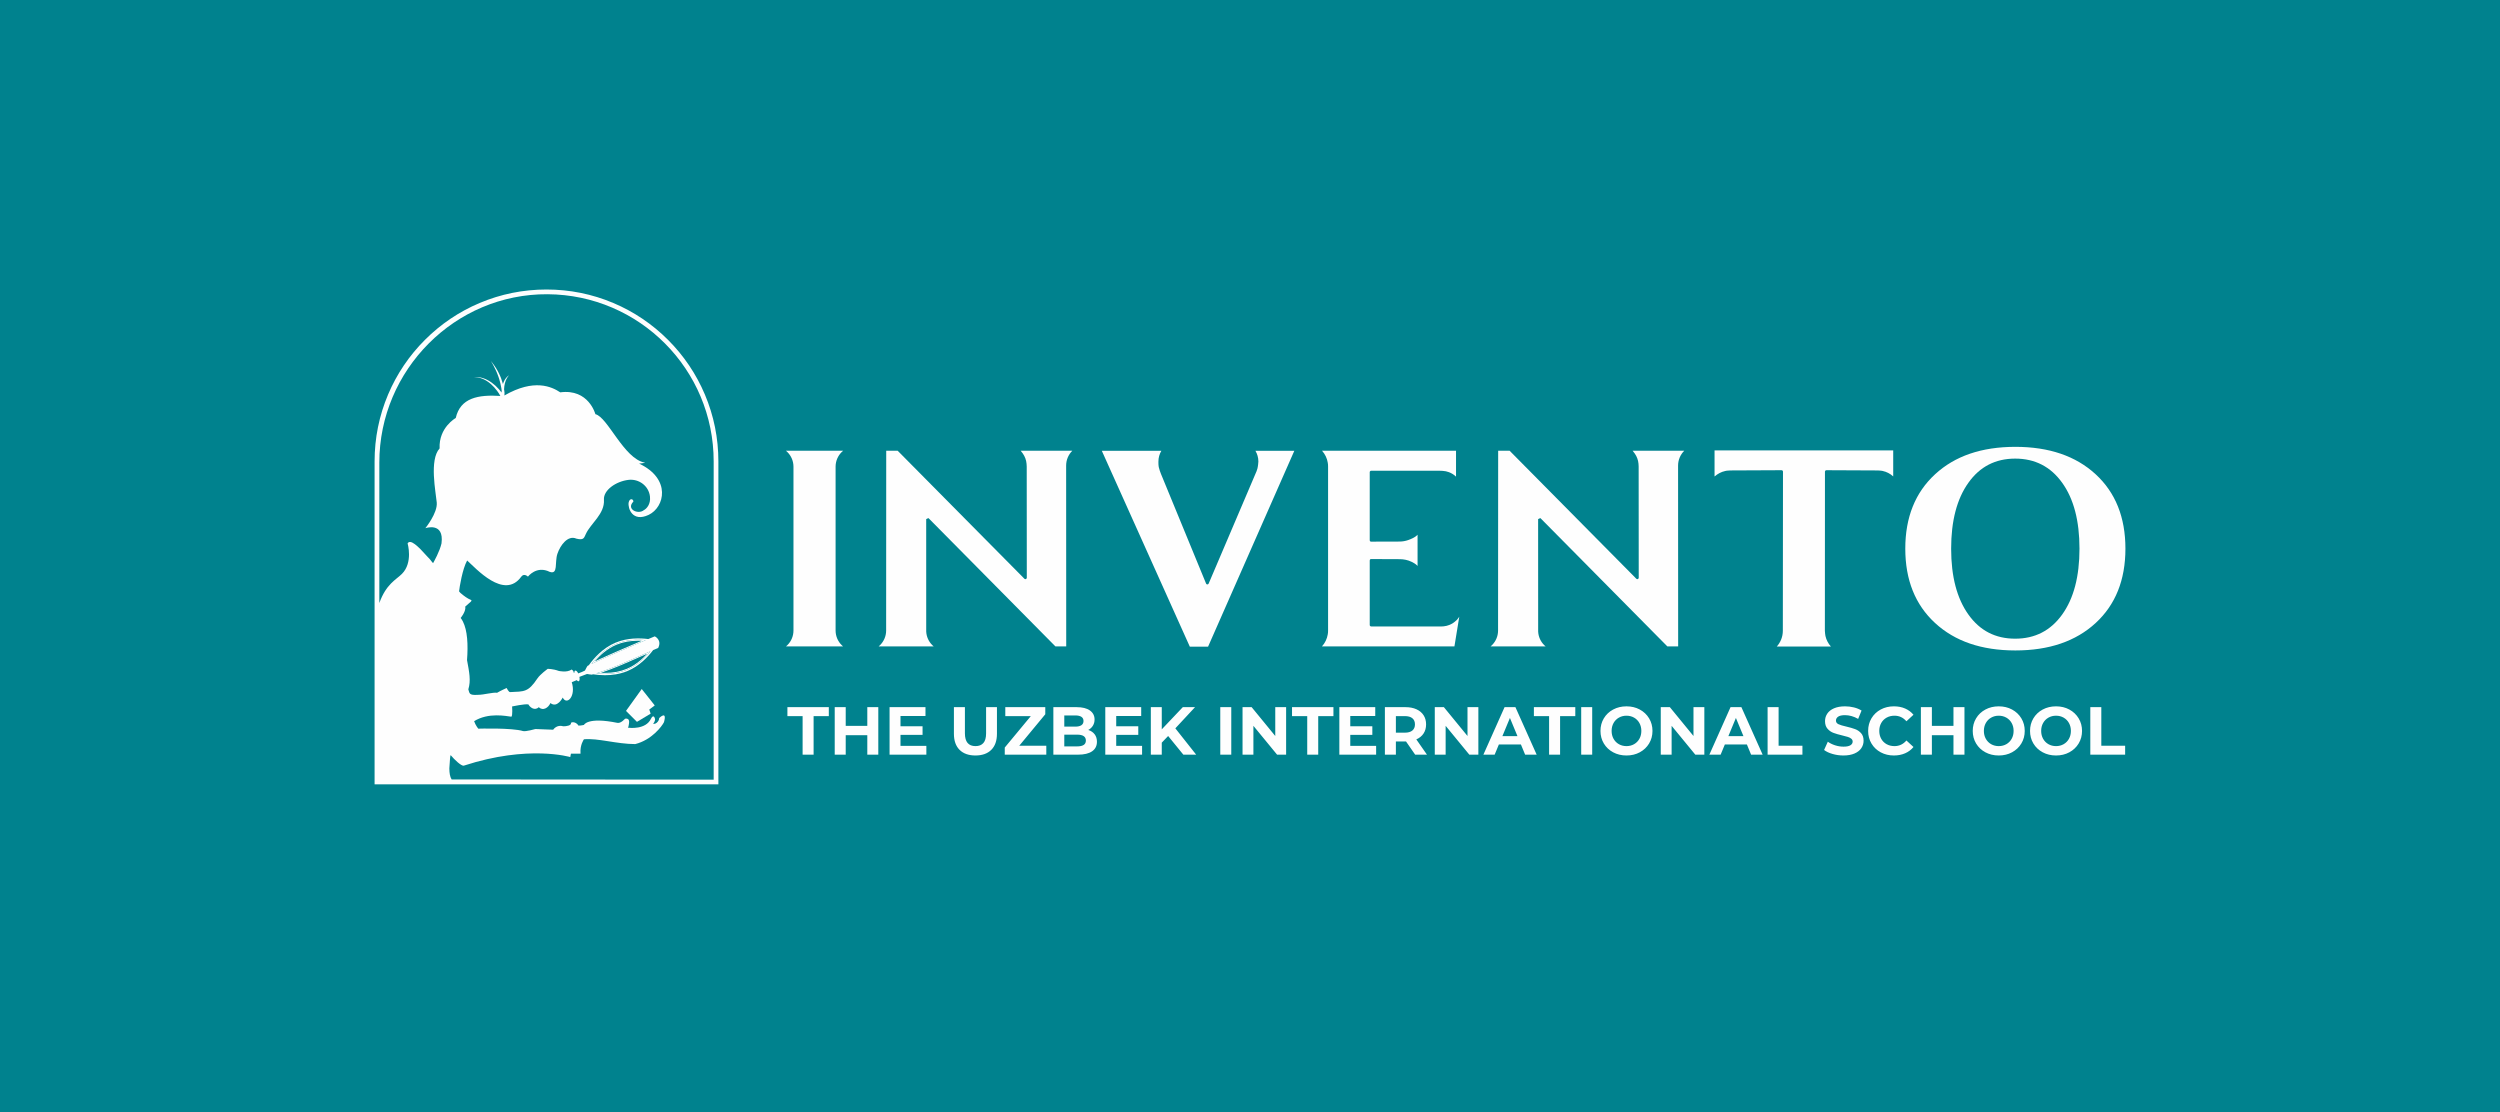 <?xml version="1.0" encoding="UTF-8"?>
<!DOCTYPE svg PUBLIC "-//W3C//DTD SVG 1.1//EN" "http://www.w3.org/Graphics/SVG/1.1/DTD/svg11.dtd">
<!-- Creator: CorelDRAW 2018 (64-Bit) -->
<svg xmlns="http://www.w3.org/2000/svg" xml:space="preserve" width="178.733mm" height="79.526mm" version="1.1" style="shape-rendering:geometricPrecision; text-rendering:geometricPrecision; image-rendering:optimizeQuality; fill-rule:evenodd; clip-rule:evenodd"
viewBox="0 0 17873.3 7952.6"
 xmlns:xlink="http://www.w3.org/1999/xlink">
 <defs>
  <style type="text/css">
   <![CDATA[
    .fil1 {fill:#FEFEFE}
    .fil0 {fill:#00828E}
   ]]>
  </style>
 </defs>
 <g id="Слой_x0020_1">
  <rect class="fil0" x="0" y="-0" width="17873.3" height="7952.6"/>
  <g id="_2729636404832">
   <path class="fil1" d="M4650.79 4655.68c-36.42,45.4 -93,101.09 -168.17,132.5 -78.46,32.79 -161.75,32.46 -219.92,25.69 132.21,-40.82 251.79,-99.14 388.09,-158.19zm-422.38 91.05c35.76,-46.73 95.41,-109.45 176.82,-143.66 74.71,-31 153.51,-32.28 211.08,-26.59 -96.94,40.84 -280.04,118.97 -387.9,170.25zm873.74 827.26l-1873.38 -1.47c-11.79,-17.74 -16.07,-46.12 -16.34,-79.06 4.96,-58.45 4.82,-100.55 11.04,-92.99 24.51,29.39 75.52,78.93 92.86,73.3 461.87,-150.7 760.52,-61.18 760.52,-61.18l4.96 -24.44 68.48 0c-4.95,-63.6 24.5,-102.7 24.5,-102.7 97.75,-9.7 234.78,34.28 366.74,34.28 117.49,-29.39 190.81,-127.14 205.4,-156.52 24.5,-88.11 -34.28,-29.32 -34.28,-29.32 0,24.49 -29.32,48.86 -43.91,39.02 9.7,-4.82 14.59,-24.37 14.59,-29.31 0,-4.9 -9.71,-43.99 -29.39,-4.9 -37.22,79.33 -154.32,65.35 -165.3,63.81 1.62,-0.6 5.3,-5.36 8.84,-34.42 4.96,-39.09 -29.25,-29.39 -29.25,-29.39 0,0 -29.26,34.21 -53.9,29.39 -215.09,-44.05 -239.54,14.66 -239.54,14.66 0,0 -19.61,4.9 -39.15,4.9 -14.74,-24.44 -43.99,-29.27 -53.83,-19.56 4.88,19.56 -34.21,24.5 -53.76,24.5 -49.01,-14.66 -73.3,24.44 -73.3,24.44l-127.21 -4.89c0,0 -68.48,19.56 -88.04,14.6 -78.26,-24.44 -320.4,-17.21 -320.4,-17.21 0,0 -19.62,-24.37 -29.46,-53.62 102.84,-63.6 227.56,-36.62 266.71,-31.87 9.71,-9.84 4.89,-73.44 4.89,-73.44 0,0 91.99,-19.55 116.49,-14.59 9.84,19.55 44.93,48.94 74.32,19.68 29.25,29.26 68.35,4.75 83.14,-29.38 48.81,39.09 87.9,-39.17 87.9,-39.17 29.06,58.17 96.54,-8.58 64.47,-109.79l35.69 -14.87c4.88,6.1 9.98,9.17 13.99,7.84 6.55,-2.07 8.36,-15 5.15,-31.14l54.36 -20.75c8.24,2.34 34.21,4.89 34.21,4.89 2.95,-0.87 5.89,-1.81 8.84,-2.55 23.37,3.55 52.42,6.5 84.76,6.5 49.67,0 106.91,-7.1 161.87,-29.99 84.9,-35.55 146.62,-101.5 183.04,-149.57 11.78,-5.08 23.83,-10.1 35.88,-15.12 29.4,-58.79 -24.3,-83.15 -24.3,-83.15 0,0 -17.6,7.23 -46.4,19.28 -59.65,-7.63 -148.95,-9.7 -233.11,25.5 -92.44,38.49 -157.26,113.15 -192,161.62 -2.68,1.34 -5.35,2.54 -7.83,3.87 -3.95,1.88 -14.67,25.25 -19.68,34.21 -6.5,4.57 -33.07,14.8 -48.06,20.42 -6.77,-13.65 -15.41,-22.02 -21.57,-20.01 -4.28,1.34 -6.49,7.37 -6.76,15.73 -1,0.47 -1.94,1.01 -2.95,1.48 -0.6,-11.18 -8.36,-21.16 -16,-24.98 -34.21,24.51 -92.98,9.85 -92.98,9.85 -38.96,-14.67 -78.2,-14.67 -78.2,-14.67 0,0 -53.76,39.17 -73.31,68.42 -66.34,99.35 -92.98,92.99 -195.68,97.89 -9.65,0.39 -24.51,-29.39 -24.51,-29.39 0,0 -43.91,19.54 -68.35,34.21 -29.46,-4.82 -92.99,14.65 -137.04,14.65 -68.42,5.03 -58.72,-14.65 -68.42,-39.16 19.35,-63.47 6.7,-122.11 -9.3,-209.08 0,-0.14 0,-0.14 0,-0.14 8.36,-110.92 3.07,-211.81 -29.53,-275.88 -4.68,-9.24 -9.97,-17.8 -16,-25.44 0,0 7.97,-9.51 16,-22.77 2.48,-4.08 4.95,-8.5 7.24,-13.11 2.27,-4.55 4.41,-9.31 6.09,-14.2 3.67,-10.57 5.42,-21.29 3.07,-30.73 14.26,-14.32 31.66,-26.38 39.97,-35.21 0.14,-0.19 0.33,-0.34 0.47,-0.47 0,0 0,0 0,-0.06 2.81,-3.01 4.41,-5.7 4.41,-7.84 0,-2 -1.4,-3.69 -4.55,-4.88 -22.43,-8.7 -47.46,-26.31 -74.18,-49.41 0,0 0,-0.07 -0.06,-0.07 -0.13,-0.21 -0.27,-0.27 -0.4,-0.4 -3.76,-3.95 -7.03,-7.63 -9.5,-10.85 3.41,-30.59 23.75,-159.6 57.77,-220.72 61.12,54.29 264.84,285.19 387.08,115.42 20.42,-27.18 47.55,0 47.55,0 0,0 61.11,-81.47 156.24,-33.94 61.13,20.35 33.94,-67.95 54.29,-129.08 20.42,-61.12 74.72,-135.84 135.84,-108.65 54.37,13.59 54.37,-6.77 67.96,-33.94 33.93,-74.72 135.83,-142.6 129,-244.5 -4.55,-68.56 86.23,-131.01 175.07,-141.73 75.31,-9.04 145.47,43.45 153.98,118.77 6.43,56.5 -25.11,88.3 -43.79,97.67 -40.77,33.95 -129.01,-6.82 -74.71,-61.12 0,-20.42 -27.19,-27.17 -33.94,6.76 -6.77,40.77 27.17,142.66 142.59,88.31 115.49,-54.37 163.02,-258.09 -67.87,-366.74 0,0 50.93,-4.95 40.76,-6.83 -149.42,-27.17 -264.91,-325.96 -353.21,-346.38 0,0 -47.54,-183.37 -251.26,-156.19 -60.31,-40.16 -186.84,-100.15 -399.14,22.36 0.81,-5.96 1.14,-11.85 0.81,-17.75 -0.46,-6.09 -1.07,-12.17 -2,-18.13 -0.41,-2.74 -0.95,-5.48 -1.41,-8.17 0.34,-7.77 0.93,-15.47 2.01,-23.16 2.01,-13.92 5.49,-27.59 10.57,-40.84 5.36,-13.12 13.06,-25.17 22.36,-36.56 -11.78,8.65 -22.02,19.89 -29.93,32.81 -5.35,9.37 -9.7,19.41 -13.11,29.72 -3.81,-13.99 -8.24,-27.85 -13.26,-41.37 -4.75,-11.05 -9.04,-22.29 -14.59,-33 -2.62,-5.36 -5.23,-10.78 -8.03,-16.01l-8.98 -15.6 -4.48 -7.76 -5.02 -7.43 -9.98 -14.86c-6.82,-9.78 -14.33,-19.08 -21.62,-28.39l8.77 15.46c2.94,5.16 6.22,10.11 8.83,15.4 5.23,10.64 11.12,20.83 15.74,31.67l7.36 16 6.56 16.34c4.62,10.71 7.97,21.95 11.78,33 7.03,22.23 12.32,44.92 15.93,67.74 0.94,5.43 1.62,10.85 2.15,16.28 -0.26,3.15 -0.67,6.3 -0.81,9.44 -0.06,1.33 0.07,2.67 0,4.08 -5.83,-7.9 -11.91,-15.6 -18.34,-22.9 -15.4,-17.46 -32.53,-33.41 -51.28,-47.06 -18.75,-13.66 -39.23,-24.97 -61.19,-32.27 -21.82,-7.29 -45.12,-10.3 -67.75,-7.7 22.77,-0.66 45.19,4.3 65.68,13.13 20.55,8.9 39.3,21.41 56.03,35.94 16.8,14.6 31.74,31.14 44.92,48.95 8.58,11.58 16.34,23.83 23.23,36.35 -160.07,-10.25 -286.4,14.39 -318.94,157.65 0,0 -122.24,67.96 -115.41,217.38 -74.72,81.48 -27.18,312.38 -20.42,387.09 6.83,74.71 -81.47,183.37 -81.47,183.37 0,0 135.83,-47.53 115.48,108.65 -12.58,56.71 -54.29,130.68 -60.39,141.4 -2.61,-3.08 -5.15,-6.09 -7.83,-9.05 -0.14,-0.12 -0.2,-0.25 -0.33,-0.39 -0.07,-0.19 -0.2,-0.33 -0.33,-0.47 -0.08,-0.07 0,-0.07 -0.08,-0.13 -0.06,-0.14 -0.19,-0.2 -0.27,-0.27 -7.16,-9.84 -18.48,-24.1 -31.19,-35.88 -0.2,-0.2 -0.34,-0.47 -0.53,-0.67 -0.07,0 -0.21,-0.07 -0.27,-0.14 0,-0.07 -0.08,-0.07 -0.08,-0.07l-0.2 -0.19c-67.07,-75.93 -121.24,-126.87 -140.92,-94.2 0,0 40.37,137.31 -40.43,218.11 -42.71,42.66 -112.53,71.83 -161.61,208.34l0 -1004.67c0,-661.51 541.2,-1207.06 1202.7,-1202.97 656.56,4.08 1187.58,537.65 1187.58,1195.27l0 2275.19zm-62.86 -2753.66c-61.86,-146.21 -150.51,-277.7 -263.31,-390.5 -112.8,-112.94 -244.29,-201.52 -390.64,-263.44 -151.56,-64.13 -312.57,-96.61 -478.33,-96.61 -165.96,0 -326.91,32.48 -478.47,96.61 -146.35,61.92 -277.71,150.5 -390.51,263.44 -112.93,112.8 -201.58,244.29 -263.43,390.5 -64.14,151.64 -96.61,312.5 -96.61,478.47l0 2308.88 2457.9 0 0 -2308.88c0,-165.97 -32.47,-326.83 -96.6,-478.47z"/>
   <polygon class="fil1" points="4641.82,5072.69 4651.59,5102.08 4553.78,5160.73 4475.52,5082.47 4587.99,4926.01 4680.98,5043.38 "/>
   <path class="fil1" d="M4650.79 4655.68c-136.3,59.05 -255.88,117.37 -388.09,158.19 18.48,2.15 39.42,3.65 61.92,3.65 48.6,0 104.44,-6.95 158,-29.34 75.17,-31.41 131.75,-87.1 168.17,-132.5l0 0zm-23.76 17.65c-34.29,38.32 -83.89,82.29 -147.02,108.66 -45.72,19.14 -98.01,28.83 -155.39,28.83 -9.23,0 -18.67,-0.25 -28.18,-0.77 90.92,-30.36 176.87,-68.55 267.32,-108.72 20.69,-9.17 41.77,-18.56 63.27,-28z"/>
   <path class="fil1" d="M4563.43 4573.85c-48.55,0 -104.44,6.91 -158.2,29.22 -81.41,34.21 -141.06,96.93 -176.82,143.66 107.86,-51.28 290.96,-129.41 387.9,-170.25 -16.13,-1.6 -33.94,-2.63 -52.88,-2.63l0 0zm0 0l0 6.69c8.16,0 16.39,0.2 24.62,0.59 -82.4,34.89 -232.37,98.98 -336.13,147.18 35.81,-42.1 88.24,-90.64 155.86,-119.06 45.92,-19.06 98.27,-28.71 155.65,-28.71l0 -6.69z"/>
   <path class="fil1" d="M12257.86 3220.73l0 185.79c21.59,-18.74 47.16,-32.94 76.17,-39.2 3.98,-0.56 7.97,-1.7 11.96,-2.26l0.55 0c7.97,-1.14 16.49,-1.72 24.47,-1.72l366.51 -1.69c2.2,0 3.85,0.56 5.08,1.69 0.55,0 0.55,0.58 0.55,0.58 2.2,1.7 3.99,4.53 3.99,7.96l-1.1 1137.47c0,43.75 -16.5,82.97 -43.31,113.07l387 0c-18.7,-21.01 -32.99,-47.16 -39.18,-76.13 -1.1,-3.99 -3.99,-28.98 -3.99,-36.94 0,0 0,-1125.54 0.55,-1130.09l0 -7.38c0,-1.71 0.55,-3.43 1.65,-5.12 0.69,-1.14 1.79,-2.27 2.89,-3.42 1.79,-1.13 3.44,-1.69 5.64,-1.69l364.86 1.69c4.53,0 9.07,0 13.61,0.58 3.43,0 7.42,0.57 10.72,1.14 0.69,0 1.24,0 1.79,0 3.43,0.56 6.73,1.12 10.72,1.7 29.01,6.24 55.13,19.88 76.16,39.2l0 -185.79 -1277.29 0 0 0.56z"/>
   <path class="fil1" d="M14743.15 4393.45c-82.48,115.32 -194.94,172.72 -335.85,172.72 -141.46,0 -252.82,-57.4 -334.62,-172.72 -82.35,-115.35 -123.31,-272.15 -123.31,-471.03 0,-198.28 40.96,-355.67 123.31,-471 81.8,-115.34 193.71,-172.73 334.62,-172.73 140.91,0 253.37,57.39 335.85,172.73 82.9,115.33 123.73,272.72 123.73,471 0,198.3 -40.83,355.68 -123.73,471.03zm239.21 -1002.84c-142.01,-130.67 -333.52,-196.01 -573.82,-196.01 -241,0 -432.37,65.34 -573.97,196.01 -142.01,130.69 -213.08,307.96 -213.08,531.81 0,223.87 71.07,401.13 213.08,531.82 141.6,130.68 332.97,196.01 573.97,196.01 240.3,0 431.81,-65.33 573.82,-196.01 142.01,-130.69 212.95,-307.95 212.95,-531.82 0,-223.85 -70.94,-401.12 -212.95,-531.81z"/>
   <path class="fil1" d="M10134.69 4046.29c-1.38,-1.47 -2.75,-2.95 -4.13,-4.37 -10.17,-10.16 -25.02,-18.88 -39.59,-25.81 -25.85,-12.35 -54.31,-18.25 -83.04,-18.42 -67.22,-0.37 -206.76,-0.84 -206.76,-0.84 -2.89,0.58 -5.23,1.72 -6.88,3.99 -1.09,1.71 -1.64,3.97 -1.64,6.24l0 461.36c0,3.42 1.64,6.27 3.98,7.96 1.1,0.56 2.2,1.14 3.44,1.7 1.1,0.57 1.65,0.57 2.75,0.57l503.44 0c4.67,0 9.21,-0.22 13.74,-0.68 14.71,-1.3 28.87,-4.77 42.07,-10.12 18.97,-7.56 36.02,-18.91 50.18,-33.11l0.27 0.23c6.74,-6.83 12.65,-14.27 17.88,-22.17 0.82,-1.26 1.78,-2.55 2.47,-3.85l-34.64 212.31 -947.08 0c21.59,-23.85 36.3,-53.41 41.52,-86.36 1.65,-8.52 2.2,-17.05 2.2,-26.15l0 -1173.83c0,-9.09 -0.55,-18.18 -2.2,-26.7 -5.08,-32.67 -19.79,-62.06 -41.1,-85.8l958.07 0 0 185.17c-14.44,-13.75 -31.48,-24.6 -50.32,-31.76 -14.43,-5.46 -29.83,-8.74 -45.92,-9.5 -1.1,-0.1 -12.78,-0.73 -17.32,-0.73l-495.6 0c-1.65,0.56 -2.75,1.14 -3.85,2.27 -2.34,1.7 -3.98,4.55 -3.98,7.39l0 487.49c0,1.71 0.55,3.98 1.64,5.68 1.24,1.71 2.89,2.83 5.23,3.41 0.55,0.56 1.65,0.56 2.75,0.56 0,0 179.68,-0.3 204.84,-0.61 20.48,-0.27 40.83,-3.74 60.21,-10.55 21.59,-7.6 48.53,-19.25 63.24,-33.89 1.38,-1.41 2.75,-2.9 4.13,-4.37l0 223.29z"/>
   <path class="fil1" d="M6017.49 4612.36c3.11,3.14 6.42,6.08 9.75,8.92l-407.84 0c3.46,-2.9 6.86,-5.96 10.04,-9.14 26.79,-26.7 43.32,-63.69 43.32,-104.49l0 -1172.14c-0.28,-40.35 -16.75,-76.83 -43.25,-103.3 -3.47,-3.41 -7,-6.7 -10.76,-9.77l409.2 0c-3.75,3.07 -7.35,6.36 -10.75,9.77 -26.51,26.47 -43.04,62.95 -43.25,103.3l0 1172.14c0,40.91 16.59,78.01 43.54,104.71z"/>
   <path class="fil1" d="M7622.74 4621.28l-77.26 0 -907.37 -917.03c-0.58,-1.14 -16.45,6.82 -16.45,7.38 0,0 0.06,801.47 0.13,803.63 1.96,37.78 18.05,71.75 43.11,96.83 3.25,3.23 6.64,6.29 10.11,9.19l-393.1 0c3.46,-2.9 6.86,-5.96 10.04,-9.14 26.5,-26.48 43.04,-62.96 43.32,-103.37l0.59 -1286.33 81.79 0 904.57 913.62 1.65 1.71c5.7,5.69 14.8,2.28 16.47,-4.54 0.57,-0.58 0.57,-1.14 0.57,-2.28l-0.57 -795.44c0,-4.67 -1.09,-19.71 -1.16,-19.84 -2.31,-26.98 -11.76,-51.97 -26.57,-72.95 -0.14,-0.4 -0.43,-0.79 -0.73,-1.13 -4.4,-6.76 -9.38,-13.13 -14.72,-19.15l368.76 0 0.22 0.18c-27.15,27.15 -43.98,64.64 -43.98,106.07l0.58 1292.59z"/>
   <path class="fil1" d="M11997.62 4621.28l-77.26 0 -907.34 -917.03c-0.55,-1.14 -16.5,6.82 -16.5,7.38 0,0 0.14,801.47 0.28,803.63 1.92,37.78 17.87,71.75 43.03,96.83 3.3,3.23 6.6,6.29 10.17,9.19l-393.18 0c3.44,-2.9 6.87,-5.96 10.04,-9.14 26.53,-26.48 43.02,-62.96 43.3,-103.37l0.69 -1286.33 81.8 0 904.45 913.62 1.65 1.71c5.77,5.69 14.85,2.28 16.5,-4.54 0.55,-0.58 0.55,-1.14 0.55,-2.28l-0.55 -795.44c0,-4.67 -1.1,-19.71 -1.1,-19.84 -2.34,-26.98 -11.83,-51.97 -26.54,-72.95 -0.27,-0.4 -0.55,-0.79 -0.82,-1.13 -4.4,-6.76 -9.35,-13.13 -14.71,-19.15l368.85 0 0.13 0.18c-27.08,27.15 -43.99,64.64 -43.99,106.07l0.55 1292.59z"/>
   <path class="fil1" d="M9253.47 3223.02l-616.49 1399.97 -130.7 0c-34.67,-76.7 -629,-1399.97 -629,-1399.97l425.66 0c-13.36,22.43 -21.09,48.69 -21.09,76.68l0 10.24c0,8.81 0.58,17.56 1.96,26.14 0.22,1.27 0.71,3.6 1.37,6.42 3.75,15.37 8.73,30.41 14.72,45.02l322.85 784.91c2.82,7.96 14.73,7.96 18.2,0l342.51 -803.4c2.89,-6.82 4.54,-13.07 6.33,-19.31 0,0 2.06,-9.22 2.75,-13.64 0.55,-2.56 3.98,-26.71 3.98,-36.38 0,-27.99 -7.69,-54.25 -21.03,-76.68l277.98 0z"/>
   <path class="fil1" d="M5738.15 5119.73l-108.71 0 0 -64.06 296.03 0 0 64.06 -108.71 0 0 275.65 -78.61 0 0 -275.65zm541.1 -64.06l0 339.71 -78.61 0 0 -139.28 -154.33 0 0 139.28 -78.62 0 0 -339.71 78.62 0 0 133.94 154.33 0 0 -133.94 78.61 0zm343.6 276.62l0 63.09 -263.03 0 0 -339.71 256.72 0 0 63.09 -178.59 0 0 73.76 157.73 0 0 61.15 -157.73 0 0 78.62 184.9 0zm350.88 68.91c-48.53,0 -86.31,-13.43 -113.33,-40.27 -27.01,-26.86 -40.51,-65.2 -40.51,-115.02l0 -190.24 78.61 0 0 187.32c0,60.83 25.24,91.24 75.71,91.24 24.59,0 43.36,-7.36 56.3,-22.08 12.94,-14.72 19.41,-37.77 19.41,-69.16l0 -187.32 77.65 0 0 190.24c0,49.82 -13.51,88.16 -40.52,115.02 -27.02,26.84 -64.8,40.27 -113.32,40.27zm506.65 -69.88l0 64.06 -297.01 0 0 -50.96 186.36 -224.69 -182.47 0 0 -64.06 285.84 0 0 50.95 -185.87 224.7 193.15 0zm299.92 -112.6c19.41,6.15 34.62,16.43 45.62,30.83 11,14.39 16.5,32.11 16.5,53.13 0,29.77 -11.57,52.66 -34.7,68.68 -23.13,16.01 -56.86,24.02 -101.18,24.02l-175.68 0 0 -339.71 165.97 0c41.41,0 73.2,7.92 95.36,23.77 22.17,15.86 33.25,37.37 33.25,64.55 0,16.5 -3.97,31.22 -11.9,44.16 -7.92,12.95 -19,23.14 -33.24,30.57zm-171.31 -103.85l0 80.08 78.13 0c19.42,0 34.14,-3.4 44.17,-10.19 10.02,-6.8 15.04,-16.83 15.04,-30.09 0,-13.27 -5.02,-23.21 -15.04,-29.85 -10.03,-6.63 -24.75,-9.95 -44.17,-9.95l-78.13 0zm91.72 221.3c20.71,0 36.31,-3.39 46.83,-10.19 10.52,-6.79 15.78,-17.31 15.78,-31.54 0,-28.15 -20.87,-42.22 -62.61,-42.22l-91.72 0 0 83.95 91.72 0zm464.44 -3.88l0 63.09 -263.03 0 0 -339.71 256.72 0 0 63.09 -178.59 0 0 73.76 157.72 0 0 61.15 -157.72 0 0 78.62 184.9 0zm186.35 -70.37l-45.61 47.56 0 85.9 -78.13 0 0 -339.71 78.13 0 0 158.69 150.44 -158.69 87.36 0 -140.74 151.41 148.98 188.3 -91.72 0 -108.71 -133.46zm372.72 -206.25l78.62 0 0 339.71 -78.62 0 0 -339.71zm470.74 0l0 339.71 -64.55 0 -169.37 -206.25 0 206.25 -77.64 0 0 -339.71 65.02 0 168.89 206.25 0 -206.25 77.65 0zm150.93 64.06l-108.71 0 0 -64.06 296.04 0 0 64.06 -108.71 0 0 275.65 -78.62 0 0 -275.65zm492.58 212.56l0 63.09 -263.03 0 0 -339.71 256.72 0 0 63.09 -178.59 0 0 73.76 157.73 0 0 61.15 -157.73 0 0 78.62 184.9 0zm279.05 63.09l-65.51 -94.63 -3.89 0 -68.42 0 0 94.63 -78.62 0 0 -339.71 147.04 0c30.09,0 56.21,5.01 78.38,15.04 22.16,10.03 39.23,24.27 51.2,42.71 11.97,18.44 17.96,40.28 17.96,65.52 0,25.23 -6.07,46.99 -18.2,65.27 -12.13,18.28 -29.36,32.27 -51.69,41.97l76.19 109.2 -84.44 0zm-1.45 -216.44c0,-19.09 -6.15,-33.74 -18.45,-43.93 -12.29,-10.19 -30.25,-15.28 -53.87,-15.28l-64.05 0 0 118.41 64.05 0c23.62,0 41.58,-5.17 53.87,-15.53 12.3,-10.35 18.45,-24.91 18.45,-43.67zm453.27 -123.27l0 339.71 -64.54 0 -169.37 -206.25 0 206.25 -77.65 0 0 -339.71 65.03 0 168.88 206.25 0 -206.25 77.65 0zm304.29 266.92l-157.72 0 -30.09 72.79 -80.56 0 151.41 -339.71 77.65 0 151.9 339.71 -82.5 0 -30.09 -72.79zm-24.75 -59.7l-53.87 -130.06 -53.87 130.06 107.74 0zm226.15 -143.16l-108.7 0 0 -64.06 296.03 0 0 64.06 -108.71 0 0 275.65 -78.62 0 0 -275.65zm229.55 -64.06l78.62 0 0 339.71 -78.62 0 0 -339.71zm323.69 345.53c-35.27,0 -67.05,-7.6 -95.36,-22.8 -28.31,-15.21 -50.47,-36.16 -66.49,-62.85 -16.01,-26.7 -24.02,-56.7 -24.02,-90.03 0,-33.32 8.01,-63.33 24.02,-90.02 16.02,-26.69 38.18,-47.64 66.49,-62.85 28.31,-15.21 60.09,-22.81 95.36,-22.81 35.26,0 66.98,7.6 95.12,22.81 28.15,15.21 50.31,36.16 66.49,62.85 16.17,26.69 24.27,56.7 24.27,90.02 0,33.33 -8.1,63.33 -24.27,90.03 -16.18,26.69 -38.34,47.64 -66.49,62.85 -28.14,15.2 -59.86,22.8 -95.12,22.8zm0 -66.97c20.06,0 38.18,-4.61 54.35,-13.83 16.18,-9.22 28.88,-22.08 38.1,-38.59 9.22,-16.49 13.83,-35.25 13.83,-56.29 0,-21.03 -4.61,-39.79 -13.83,-56.29 -9.22,-16.51 -21.92,-29.36 -38.1,-38.58 -16.17,-9.23 -34.29,-13.84 -54.35,-13.84 -20.06,0 -38.18,4.61 -54.36,13.84 -16.17,9.22 -28.87,22.07 -38.09,38.58 -9.22,16.5 -13.83,35.26 -13.83,56.29 0,21.04 4.61,39.8 13.83,56.29 9.22,16.51 21.92,29.37 38.09,38.59 16.18,9.22 34.3,13.83 54.36,13.83zm556.65 -278.56l0 339.71 -64.55 0 -169.37 -206.25 0 206.25 -77.64 0 0 -339.71 65.02 0 168.89 206.25 0 -206.25 77.65 0zm304.29 266.92l-157.72 0 -30.1 72.79 -80.56 0 151.42 -339.71 77.65 0 151.9 339.71 -82.51 0 -30.08 -72.79zm-24.75 -59.7l-53.87 -130.06 -53.87 130.06 107.74 0zm172.76 -207.22l78.62 0 0 275.65 170.34 0 0 64.06 -248.96 0 0 -339.71zm542.08 345.53c-26.85,0 -52.81,-3.64 -77.89,-10.92 -25.07,-7.28 -45.22,-16.74 -60.42,-28.39l26.7 -59.21c14.55,10.68 31.86,19.26 51.92,25.73 20.06,6.47 40.12,9.7 60.18,9.7 22.32,0 38.82,-3.31 49.5,-9.95 10.67,-6.63 16.01,-15.45 16.01,-26.44 0,-8.1 -3.15,-14.81 -9.46,-20.15 -6.31,-5.33 -14.4,-9.62 -24.26,-12.86 -9.87,-3.23 -23.22,-6.79 -40.04,-10.67 -25.89,-6.15 -47.08,-12.3 -63.58,-18.45 -16.5,-6.14 -30.66,-16.01 -42.46,-29.6 -11.81,-13.58 -17.72,-31.7 -17.72,-54.35 0,-19.74 5.34,-37.61 16.02,-53.62 10.68,-16.02 26.77,-28.72 48.29,-38.1 21.51,-9.39 47.8,-14.08 78.86,-14.08 21.68,0 42.87,2.59 63.57,7.76 20.71,5.19 38.83,12.63 54.36,22.33l-24.26 59.69c-31.39,-17.79 -62.78,-26.69 -94.15,-26.69 -22,0 -38.27,3.56 -48.78,10.68 -10.51,7.12 -15.77,16.5 -15.77,28.15 0,11.64 6.06,20.3 18.2,25.96 12.13,5.66 30.65,11.24 55.56,16.74 25.89,6.15 47.08,12.3 63.58,18.44 16.5,6.15 30.66,15.86 42.47,29.13 11.81,13.26 17.71,31.21 17.71,53.86 0,19.42 -5.42,37.13 -16.26,53.14 -10.84,16.02 -27.09,28.72 -48.78,38.1 -21.67,9.38 -48.04,14.07 -79.1,14.07zm360.59 0c-34.63,0 -65.93,-7.52 -93.91,-22.56 -27.99,-15.05 -49.99,-35.92 -66,-62.61 -16.02,-26.69 -24.03,-56.86 -24.03,-90.51 0,-33.64 8.01,-63.81 24.03,-90.51 16.01,-26.69 38.01,-47.55 66,-62.6 27.98,-15.05 59.45,-22.57 94.39,-22.57 29.44,0 56.06,5.18 79.83,15.53 23.78,10.36 43.76,25.24 59.94,44.65l-50.48 46.59c-22.97,-26.53 -51.44,-39.8 -85.41,-39.8 -21.03,0 -39.79,4.61 -56.29,13.84 -16.51,9.22 -29.36,22.07 -38.58,38.58 -9.23,16.5 -13.83,35.26 -13.83,56.29 0,21.04 4.6,39.8 13.83,56.29 9.22,16.51 22.07,29.37 38.58,38.59 16.5,9.22 35.26,13.83 56.29,13.83 33.97,0 62.44,-13.43 85.41,-40.28l50.48 46.59c-16.18,19.74 -36.24,34.78 -60.18,45.14 -23.94,10.35 -50.63,15.52 -80.07,15.52zm504.71 -345.53l0 339.71 -78.62 0 0 -139.28 -154.33 0 0 139.28 -78.61 0 0 -339.71 78.61 0 0 133.94 154.33 0 0 -133.94 78.62 0zm245.08 345.53c-35.27,0 -67.05,-7.6 -95.36,-22.8 -28.31,-15.21 -50.48,-36.16 -66.49,-62.85 -16.02,-26.7 -24.02,-56.7 -24.02,-90.03 0,-33.32 8,-63.33 24.02,-90.02 16.01,-26.69 38.18,-47.64 66.49,-62.85 28.31,-15.21 60.09,-22.81 95.36,-22.81 35.26,0 66.97,7.6 95.12,22.81 28.14,15.21 50.31,36.16 66.48,62.85 16.18,26.69 24.27,56.7 24.27,90.02 0,33.33 -8.09,63.33 -24.27,90.03 -16.17,26.69 -38.34,47.64 -66.48,62.85 -28.15,15.2 -59.86,22.8 -95.12,22.8zm0 -66.97c20.06,0 38.17,-4.61 54.35,-13.83 16.18,-9.22 28.88,-22.08 38.1,-38.59 9.22,-16.49 13.83,-35.25 13.83,-56.29 0,-21.03 -4.61,-39.79 -13.83,-56.29 -9.22,-16.51 -21.92,-29.36 -38.1,-38.58 -16.18,-9.23 -34.29,-13.84 -54.35,-13.84 -20.06,0 -38.18,4.61 -54.36,13.84 -16.17,9.22 -28.87,22.07 -38.09,38.58 -9.22,16.5 -13.83,35.26 -13.83,56.29 0,21.04 4.61,39.8 13.83,56.29 9.22,16.51 21.92,29.37 38.09,38.59 16.18,9.22 34.3,13.83 54.36,13.83zm409.6 66.97c-35.27,0 -67.05,-7.6 -95.36,-22.8 -28.31,-15.21 -50.48,-36.16 -66.49,-62.85 -16.02,-26.7 -24.02,-56.7 -24.02,-90.03 0,-33.32 8,-63.33 24.02,-90.02 16.01,-26.69 38.18,-47.64 66.49,-62.85 28.31,-15.21 60.09,-22.81 95.36,-22.81 35.26,0 66.97,7.6 95.11,22.81 28.15,15.21 50.32,36.16 66.49,62.85 16.18,26.69 24.27,56.7 24.27,90.02 0,33.33 -8.09,63.33 -24.27,90.03 -16.17,26.69 -38.34,47.64 -66.49,62.85 -28.14,15.2 -59.85,22.8 -95.11,22.8zm0 -66.97c20.06,0 38.17,-4.61 54.35,-13.83 16.18,-9.22 28.88,-22.08 38.1,-38.59 9.22,-16.49 13.83,-35.25 13.83,-56.29 0,-21.03 -4.61,-39.79 -13.83,-56.29 -9.22,-16.51 -21.92,-29.36 -38.1,-38.58 -16.18,-9.23 -34.29,-13.84 -54.35,-13.84 -20.06,0 -38.18,4.61 -54.36,13.84 -16.18,9.22 -28.87,22.07 -38.09,38.58 -9.22,16.5 -13.83,35.26 -13.83,56.29 0,21.04 4.61,39.8 13.83,56.29 9.22,16.51 21.91,29.37 38.09,38.59 16.18,9.22 34.3,13.83 54.36,13.83zm245.08 -278.56l78.62 0 0 275.65 170.34 0 0 64.06 -248.96 0 0 -339.71z"/>
  </g>
 </g>
</svg>
